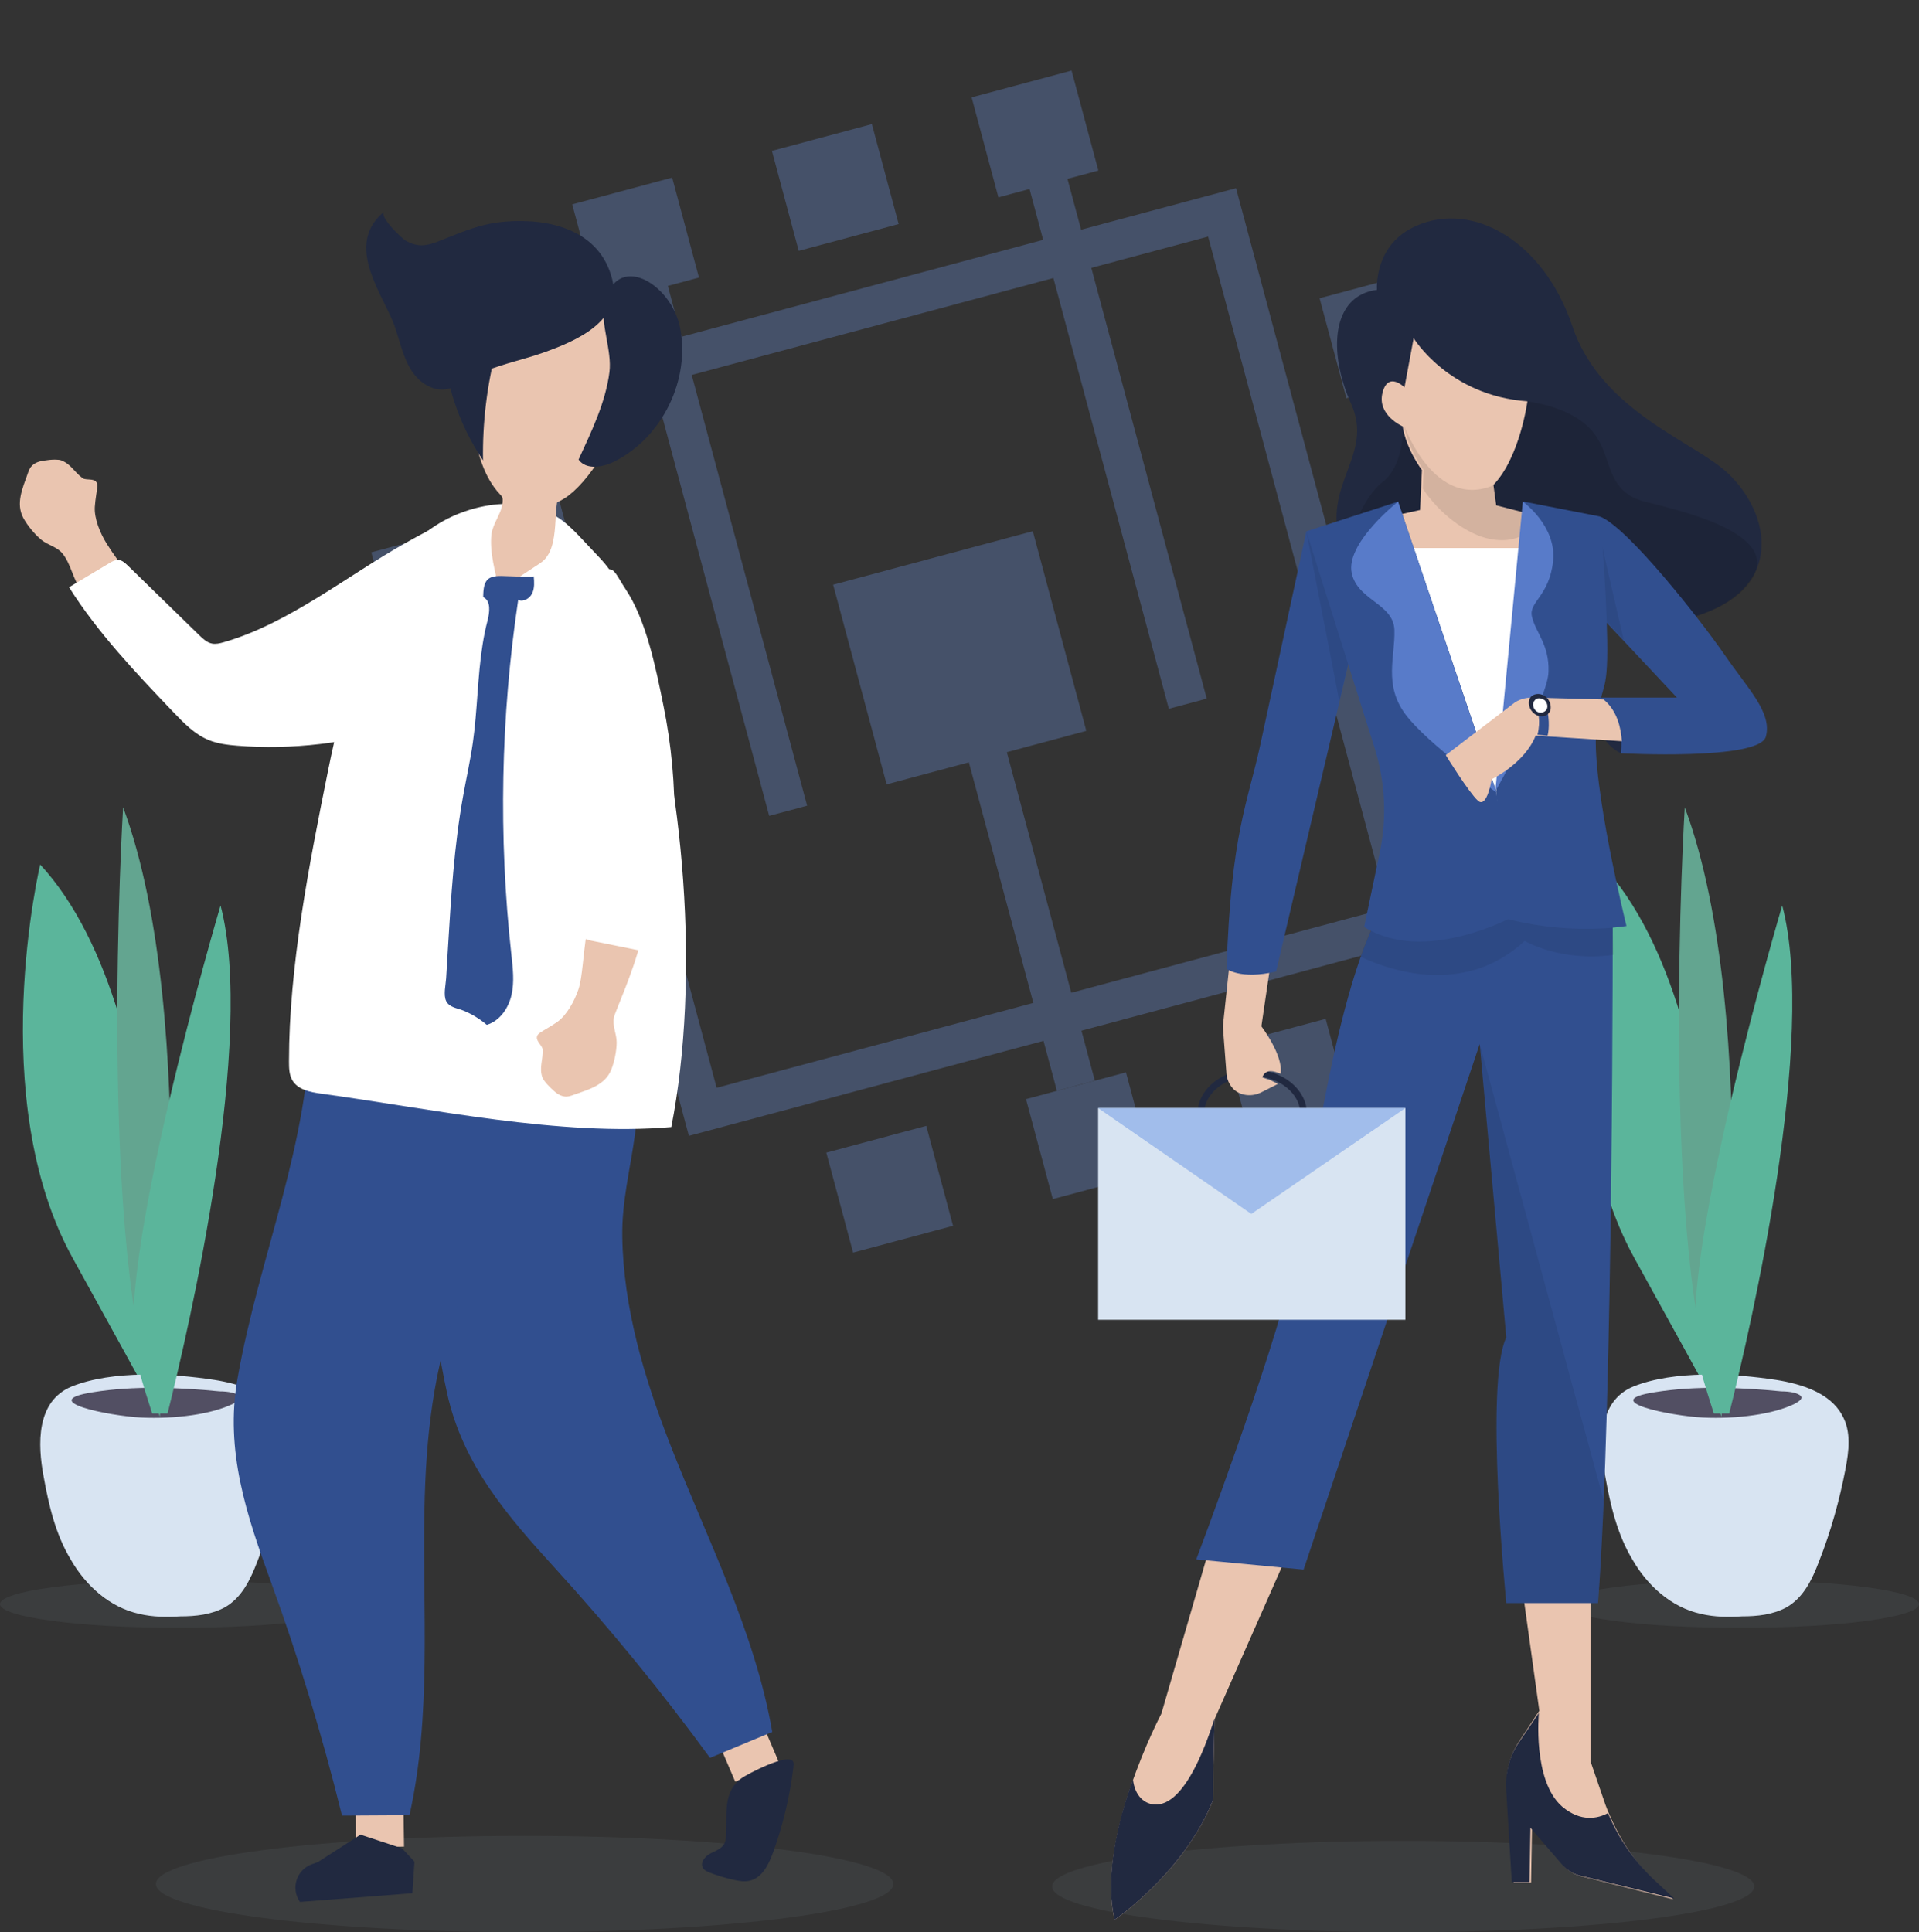 <svg width="290" height="292" viewBox="0 0 290 292" fill="none" xmlns="http://www.w3.org/2000/svg">
<rect x="0" y="0" width="290" height="292" fill="#333333" stroke="none"/>
<g opacity="0.3">
<path d="M156.08 80.274L125.903 88.36L133.989 118.538L164.166 110.452L156.08 80.274Z" fill="#6E96E6"/>
<path d="M217.056 141.392L104.102 171.658L73.836 58.706L186.79 28.44L217.056 141.392ZM108.299 164.388L209.752 137.204L182.568 35.753L81.115 62.938L108.299 164.388Z" fill="#6E96E6"/>
<path d="M147.018 94.513L141.284 96.05L159.719 164.85L165.453 163.314L147.018 94.513Z" fill="#6E96E6"/>
<path d="M100.659 42.214L94.925 43.75L116.24 123.297L121.973 121.76L100.659 42.214Z" fill="#6E96E6"/>
<path d="M161.05 26.032L155.316 27.568L176.631 107.115L182.364 105.579L161.05 26.032Z" fill="#6E96E6"/>
<path d="M101.58 26.84L86.474 30.888L90.523 45.997L105.628 41.949L101.58 26.84Z" fill="#6E96E6"/>
<path d="M131.759 18.753L116.653 22.801L120.701 37.91L135.807 33.862L131.759 18.753Z" fill="#6E96E6"/>
<path d="M161.937 10.667L146.831 14.715L150.88 29.824L165.986 25.776L161.937 10.667Z" fill="#6E96E6"/>
<path d="M139.978 170.143L124.872 174.19L128.92 189.299L144.026 185.252L139.978 170.143Z" fill="#6E96E6"/>
<path d="M170.156 162.056L155.05 166.104L159.099 181.213L174.204 177.165L170.156 162.056Z" fill="#6E96E6"/>
<path d="M200.335 153.97L185.229 158.018L189.277 173.127L204.383 169.079L200.335 153.97Z" fill="#6E96E6"/>
<path d="M214.524 41.027L199.418 45.074L203.466 60.183L218.572 56.136L214.524 41.027Z" fill="#6E96E6"/>
<path d="M222.61 71.206L207.504 75.254L211.553 90.363L226.659 86.315L222.61 71.206Z" fill="#6E96E6"/>
<path d="M230.696 101.384L215.59 105.432L219.639 120.541L234.744 116.493L230.696 101.384Z" fill="#6E96E6"/>
<path d="M71.219 79.426L56.113 83.474L60.161 98.583L75.267 94.535L71.219 79.426Z" fill="#6E96E6"/>
<path d="M79.305 109.604L64.199 113.651L68.248 128.76L83.353 124.713L79.305 109.604Z" fill="#6E96E6"/>
<path d="M87.391 139.782L72.285 143.83L76.334 158.939L91.439 154.892L87.391 139.782Z" fill="#6E96E6"/>
</g>
<path opacity="0.08" d="M290 242.415C290 244.393 277.986 246.001 263 246.001C248.014 246.001 236 244.393 236 242.415C236 240.437 248.014 238.83 263 238.83C277.986 238.83 290 240.437 290 242.415Z" fill="#9DAFBD"/>
<path d="M242.072 130.654C242.072 130.654 233.675 166.012 246.981 190.12C260.287 214.227 260.158 214.104 260.158 214.104C260.158 214.104 263.646 154.02 242.072 130.654Z" fill="#5BB59B"/>
<path d="M242.589 223.128C243.364 227.455 244.397 231.906 246.723 235.738C248.919 239.571 252.536 242.909 257.058 243.898C259.125 244.392 261.192 244.392 263.259 244.269C265.584 244.269 267.909 244.021 269.976 242.909C272.56 241.425 273.852 238.705 274.885 235.985C276.694 231.411 277.986 226.713 278.89 222.015C279.407 219.296 279.795 216.328 278.373 213.856C276.565 210.518 272.302 209.158 268.426 208.54C261.967 207.551 253.053 207.056 246.852 209.529C241.426 211.754 241.684 218.306 242.589 223.128Z" fill="#D8E4F2"/>
<path d="M257.316 214.227C262.483 214.475 268.038 213.733 271.268 212.126C271.914 211.755 272.431 211.384 272.172 211.013C271.785 210.519 270.493 210.271 269.201 210.271C263 209.653 256.153 209.406 250.081 210.395C241.297 211.755 252.536 213.98 257.316 214.227Z" fill="#524F63"/>
<path d="M254.603 122C254.603 122 250.469 189.378 260.158 214.103C260.158 214.103 266.488 154.02 254.603 122Z" fill="#63A590"/>
<path d="M258.995 213.609H261.321C264.68 200.258 274.627 156.987 269.33 136.836C269.33 136.836 252.536 193.582 256.799 206.315C257.703 209.653 258.479 212.002 258.995 213.609Z" fill="#5BB59B"/>
<path opacity="0.08" d="M54 242.415C54 244.393 41.986 246.001 27 246.001C12.014 246.001 0 244.393 0 242.415C0 240.437 12.014 238.83 27 238.83C41.986 238.83 54 240.437 54 242.415Z" fill="#9DAFBD"/>
<path d="M6.072 130.654C6.072 130.654 -2.325 166.012 10.981 190.12C24.287 214.227 24.158 214.104 24.158 214.104C24.158 214.104 27.646 154.02 6.072 130.654Z" fill="#5BB59B"/>
<path d="M6.589 223.128C7.364 227.455 8.397 231.906 10.723 235.738C12.919 239.571 16.536 242.909 21.058 243.898C23.125 244.392 25.192 244.392 27.259 244.269C29.584 244.269 31.909 244.021 33.976 242.909C36.56 241.425 37.852 238.705 38.886 235.985C40.694 231.411 41.986 226.713 42.89 222.015C43.407 219.296 43.794 216.328 42.373 213.856C40.565 210.518 36.302 209.158 32.426 208.54C25.967 207.551 17.053 207.056 10.852 209.529C5.426 211.754 5.684 218.306 6.589 223.128Z" fill="#D8E4F2"/>
<path d="M21.316 214.227C26.483 214.475 32.038 213.733 35.268 212.126C35.914 211.755 36.431 211.384 36.172 211.013C35.785 210.519 34.493 210.271 33.201 210.271C27 209.653 20.153 209.406 14.081 210.395C5.297 211.755 16.536 213.98 21.316 214.227Z" fill="#524F63"/>
<path d="M18.603 122C18.603 122 14.469 189.378 24.158 214.103C24.158 214.103 30.488 154.02 18.603 122Z" fill="#63A590"/>
<path d="M22.995 213.609H25.321C28.68 200.258 38.627 156.987 33.33 136.836C33.33 136.836 16.536 193.582 20.799 206.315C21.703 209.653 22.479 212.002 22.995 213.609Z" fill="#5BB59B"/>
<path opacity="0.08" d="M212.053 292C241.353 292 265.105 288.911 265.105 285.101C265.105 281.292 241.353 278.203 212.053 278.203C182.753 278.203 159 281.292 159 285.101C159 288.911 182.753 292 212.053 292Z" fill="#9DAFBD"/>
<g clip-path="url(#clip0)">
<path d="M196.998 168.295C196.998 171.664 193.532 174.471 189.235 174.471C184.938 174.471 181.473 171.664 181.473 168.295C181.473 164.927 184.938 162.12 189.235 162.12C193.532 162.12 196.998 164.927 196.998 168.295Z" stroke="#212940" stroke-miterlimit="10"/>
<path d="M193.532 162.261C193.948 159.454 190.621 155.104 190.621 155.104L192.146 144.718H185.908L184.799 155.104L185.354 162.402C185.492 163.384 185.908 164.086 186.463 164.647C187.572 165.63 189.235 165.77 190.621 165.068L193.116 163.805L192.007 163.244L190.76 162.823C191.037 161.981 191.73 161.7 192.701 161.981L193.532 162.261Z" fill="#EAC5B0"/>
<path d="M208.087 43.807C208.087 43.807 207.533 36.93 214.048 34.123C222.642 30.333 233.316 36.509 237.613 49.28C241.91 62.192 256.188 66.824 261.039 71.455C267.693 77.631 270.049 89.56 254.94 93.49C245.514 96.016 246.623 90.543 236.088 91.946C225.553 93.35 205.731 91.946 202.681 82.543C199.631 73.14 207.671 68.929 204.206 61.07C200.602 53.07 201.295 44.649 208.087 43.807Z" fill="#212940"/>
<path opacity="0.12" d="M248.564 75.806C243.019 74.403 243.574 69.771 241.495 66.403C239.554 63.034 235.395 61.35 230.821 60.648C230.821 60.648 212.246 61.49 212.107 64.297C211.969 67.245 211.414 70.894 208.919 72.859C206.285 74.824 202.82 81.701 204.345 85.35C210.028 92.227 226.801 93.209 236.227 91.946C246.762 90.543 245.653 95.876 255.079 93.49C259.792 92.227 262.842 90.262 264.505 87.876C264.505 87.876 264.505 87.736 264.644 87.736C264.644 87.595 264.782 87.595 264.782 87.455C269.08 80.578 254.109 77.21 248.564 75.806Z" fill="black"/>
<path d="M244.96 113.841C244.96 113.841 240.109 111.876 241.772 105.42L247.733 107.244L244.96 113.841Z" fill="#212940"/>
<path d="M241.772 78.052C245.93 79.596 257.159 93.911 260.624 98.964C264.089 104.016 267.832 107.665 266.862 111.314C265.891 114.963 244.96 113.841 244.96 113.841C244.96 113.841 245.792 108.086 241.772 105.42H253.416L240.247 91.385L241.772 78.052Z" fill="#314F8F"/>
<path opacity="0.08" d="M240.247 91.244L245.376 96.718L241.495 79.876L240.247 91.244Z" fill="black"/>
<path d="M197.413 80.298C197.413 80.298 192.423 103.455 190.482 112.438C188.542 121.42 186.047 125.911 185.354 146.402C185.354 146.402 187.433 148.086 192.839 146.823L205.176 94.333L197.413 80.298Z" fill="#314F8F"/>
<path opacity="0.08" d="M205.176 94.333L197.414 80.298L202.404 105.982L205.176 94.333Z" fill="black"/>
<path d="M240.385 238.61V266.259L242.603 272.715C244.267 277.206 246.901 281.417 250.366 284.645L252.861 287.031L238.861 283.522C237.752 283.241 236.781 282.539 236.088 281.697L231.514 276.224L231.375 284.504H228.742L227.771 270.329C227.494 267.803 228.187 265.277 229.573 263.171L232.623 258.54L229.85 238.61H240.385Z" fill="#EAC5B0"/>
<path d="M184.107 229.348L175.512 258.961C175.512 258.961 165.532 277.908 168.443 290.119C168.443 290.119 178.839 283.101 183.275 272.154L183.552 259.803L196.998 229.348H184.107Z" fill="#EAC5B0"/>
<path d="M243.712 137.139C243.712 137.139 243.851 211.383 241.494 242.26H227.632C227.632 242.26 224.305 208.997 227.632 202.12L223.612 157.77L196.998 237.207L180.779 235.663C180.779 235.663 192.285 205.208 195.334 191.875C198.384 178.541 201.711 149.489 208.919 137.279H243.712V137.139Z" fill="#314F8F"/>
<path opacity="0.08" d="M243.712 137.139H208.919C207.672 139.244 206.563 141.77 205.592 144.577C210.305 146.823 221.533 150.472 230.405 142.191C230.405 142.191 235.811 145.419 243.851 144.296C243.712 139.946 243.712 137.139 243.712 137.139Z" fill="black"/>
<path d="M213.632 51.105C213.632 51.105 218.9 59.806 230.821 60.648C230.821 60.648 229.712 69.069 225.692 73.28L226.108 76.367L233.177 78.192L231.514 86.192H210.167L208.919 78.332L214.602 77.069L214.88 71.034C214.88 71.034 212.523 67.946 211.969 64.438C211.969 64.438 208.087 62.753 208.919 59.385C209.751 56.017 212.246 58.543 212.246 58.543L213.632 51.105Z" fill="#EAC5B0"/>
<path opacity="0.1" d="M232.623 78.052L226.246 76.368L225.83 73.28C216.82 77.21 212.246 64.439 212.246 64.439C212.8 67.947 215.157 71.035 215.157 71.035L215.018 73.842C217.513 77.631 221.394 80.438 224.444 81.28C229.712 82.684 231.929 79.456 231.929 79.456L232.623 78.052Z" fill="black"/>
<path d="M211.275 82.823H232.068L226.662 127.875L211.275 82.823Z" fill="white"/>
<path d="M230.266 75.807L226.108 119.595L227.633 138.823C227.633 138.823 236.088 141.349 245.792 139.946C245.792 139.946 240.524 118.613 241.217 110.473C241.91 102.333 243.019 105.841 242.881 96.719C242.742 87.736 241.772 78.052 241.772 78.052L230.266 75.807Z" fill="#314F8F"/>
<path d="M231.514 93.21C230.96 90.964 234.148 90.122 234.702 84.789C235.257 79.456 230.128 75.807 230.128 75.807L225.969 119.595C225.969 119.595 234.009 105.42 234.009 101.49C234.148 97.42 232.068 95.596 231.514 93.21Z" fill="#587BC9"/>
<path d="M211.275 75.807L226.108 119.595L228.603 138.542C228.603 138.542 215.295 145.841 206.147 140.086L208.503 128.858C209.612 123.525 209.335 118.052 207.671 112.859L197.414 80.298L211.275 75.807Z" fill="#314F8F"/>
<path d="M204.206 86.192C204.761 90.684 210.583 91.105 210.721 95.175C210.86 99.245 209.058 103.455 212.385 107.946C215.711 112.438 226.108 119.736 226.108 119.736L211.276 75.807C211.276 75.807 203.79 81.701 204.206 86.192Z" fill="#587BC9"/>
<path opacity="0.08" d="M227.632 242.259H241.494C241.771 237.909 242.187 232.575 242.326 226.681L223.612 157.77L227.632 202.12C224.305 208.997 227.632 242.259 227.632 242.259Z" fill="black"/>
<path d="M242.326 105.701L231.514 105.42C230.544 105.42 229.435 105.701 228.603 106.402L218.484 114.122C218.484 114.122 221.949 119.735 223.336 120.999C224.722 122.262 225.415 117.771 225.415 117.771C225.415 117.771 230.405 115.385 232.068 111.174L245.099 112.016C244.96 110.051 244.406 107.385 242.326 105.701Z" fill="#EAC5B0"/>
<path d="M228.463 284.426H231.145L231.286 276.227L235.943 281.647C236.648 282.481 237.636 283.176 238.765 283.454L253.018 286.928L250.478 284.565C247.232 281.647 244.692 278.034 242.998 274.003C241.446 274.837 238.906 275.393 236.084 273.031C231.568 269.139 232.556 258.855 232.556 258.855L229.451 263.442C228.04 265.526 227.476 268.028 227.617 270.529L228.463 284.426Z" fill="#212940"/>
<path d="M174.68 272.715C173.017 272.715 171.492 271.452 171.215 268.926C168.858 275.382 166.918 283.662 168.442 290.118C168.442 290.118 178.839 283.101 183.275 272.154L183.552 259.803C183.413 259.663 179.948 272.715 174.68 272.715Z" fill="#212940"/>
<path d="M232.346 107.525C232.346 107.525 232.9 108.789 232.346 111.034L233.871 111.174C233.871 111.174 234.286 109.771 233.871 107.525H232.346Z" fill="#314F8F"/>
<path d="M233.732 105.42C234.425 106.122 234.564 107.245 234.009 107.806C233.455 108.508 232.346 108.368 231.653 107.666C230.959 106.964 230.821 105.841 231.375 105.28C231.93 104.719 233.039 104.719 233.732 105.42Z" fill="#212940"/>
<path d="M233.455 105.841C233.87 106.262 234.009 106.964 233.593 107.385C233.177 107.806 232.484 107.806 232.068 107.385C231.653 106.964 231.514 106.262 231.93 105.841C232.207 105.42 232.9 105.42 233.455 105.841Z" fill="white"/>
<path d="M212.384 167.454H165.947V199.454H212.384V167.454Z" fill="#D8E4F2"/>
<path d="M165.947 167.454L189.097 183.454L212.384 167.454H165.947Z" fill="#A1BDEB"/>
</g>
<path opacity="0.08" d="M79.282 292C110.054 292 135 288.742 135 284.723C135 280.704 110.054 277.445 79.282 277.445C48.509 277.445 23.563 280.704 23.563 284.723C23.563 288.742 48.509 292 79.282 292Z" fill="#9DAFBD"/>
<path d="M8.694 69.477C8.873 69.486 9.056 69.501 9.22 69.561C10.733 70.119 11.189 71.316 12.489 72.266C13.069 72.691 14.795 72.033 14.706 73.527C14.676 74.076 14.403 75.416 14.329 76.593C14.215 78.304 15.107 80.544 16.144 82.191C20.221 88.665 25.95 93.852 31.783 98.808C32.116 99.09 32.468 99.381 32.894 99.475C33.658 99.648 34.397 99.174 35.042 98.733C38.033 96.686 41.212 94.921 44.531 93.462C47.492 92.161 50.647 91.088 53.881 91.187C57.115 91.286 60.458 92.74 62.104 95.514C63.34 97.591 63.483 100.276 62.476 102.477C59.981 107.927 51.207 107.665 46.123 108.481C41.312 109.252 36.446 109.687 31.575 109.781C30.975 109.791 30.355 109.796 29.794 109.569C29.199 109.326 28.738 108.857 28.296 108.392C22.597 102.438 17.454 96.008 12.419 89.451C11.035 87.646 10.777 85.346 9.483 83.695C8.654 82.636 7.246 82.404 6.244 81.578C5.252 80.762 4.161 79.436 3.546 78.319C2.325 76.108 3.427 73.739 4.185 71.583C4.374 71.044 4.498 70.683 4.895 70.317C5.535 69.729 6.373 69.645 7.206 69.536C7.702 69.467 8.198 69.442 8.694 69.477Z" fill="#EAC5B0"/>
<path d="M48.375 112.442C44.169 112.936 39.953 113.025 35.846 112.694C34.382 112.575 32.904 112.397 31.545 111.843C29.427 110.978 27.785 109.277 26.203 107.625C20.529 101.681 14.82 95.687 10.435 88.743C12.484 87.522 14.532 86.296 16.576 85.074C16.968 84.841 17.384 84.599 17.84 84.614C18.426 84.634 18.897 85.069 19.319 85.475C22.915 88.981 26.511 92.482 30.107 95.988C30.672 96.537 31.277 97.111 32.051 97.259C32.632 97.368 33.227 97.225 33.792 97.062C43.653 94.228 52.447 86.998 61.321 82.037C65.705 79.59 70.269 77.082 75.278 76.687C85.977 75.836 92.376 88.397 84.415 96.107C74.971 105.256 61.717 110.874 48.375 112.442Z" fill="white"/>
<path d="M60.889 266.91L61.058 279.071L53.831 279.165L53.643 265.684L60.889 266.91Z" fill="#EAC5B0"/>
<path d="M54.476 277.261L60.76 279.333L62.635 281.346L62.318 286.113L45.324 287.428C43.891 285.346 44.824 282.518 47.219 281.697L48.008 281.425L54.476 277.261Z" fill="#212940"/>
<path d="M112.976 255.254L117.762 266.44L111.111 269.259L105.803 256.861L112.976 255.254Z" fill="#EAC5B0"/>
<path d="M111.235 269.472C111.473 269.21 111.751 268.958 112.073 268.725C112.872 268.142 119.315 264.739 119.87 266.272C119.96 266.52 119.93 266.796 119.9 267.059C119.369 271.475 118.333 275.827 116.81 280.006C116.16 281.796 115.173 283.774 113.318 284.219C112.505 284.417 111.651 284.269 110.838 284.086C109.633 283.814 108.452 283.457 107.296 283.017C106.875 282.854 106.428 282.656 106.21 282.266C105.774 281.479 106.538 280.545 107.331 280.119C108.13 279.694 109.102 279.392 109.489 278.576C109.662 278.21 109.687 277.795 109.712 277.394C109.876 274.402 109.365 271.529 111.235 269.472Z" fill="#212940"/>
<path d="M67.566 210.553C69.937 221.364 76.717 229.133 83.959 237.08C92.247 246.18 100.04 255.719 107.296 265.655C110.431 264.349 113.571 263.043 116.705 261.743C114.082 246.55 106.855 232.609 101.255 218.243C97.361 208.258 94.211 197.7 94.038 186.909C93.954 181.543 95.258 176.638 95.957 171.415C96.82 164.952 96.87 158.325 97.654 151.827C97.917 149.651 98.065 147.074 96.384 145.655C95.635 145.022 94.653 144.76 93.691 144.572C58.018 137.683 63.057 189.995 67.566 210.553Z" fill="#314F8F"/>
<path d="M96.627 153.859C96.647 147.301 95.843 140.976 94.613 136.154C84.465 135.61 72.997 136.733 62.963 138.76C53.152 140.744 47.036 142.875 46.966 153.478C46.837 172.992 39.184 189.614 35.886 208.372C33.966 219.271 37.284 229.024 40.96 239.117C45.166 250.67 48.747 262.445 51.684 274.383C55.081 274.363 58.484 274.343 61.881 274.324C65.234 259.275 63.851 243.642 64.138 228.232C64.337 217.521 65.438 206.562 69.386 196.513C73.726 185.465 79.976 189.861 87.148 183.457C94.107 177.226 96.592 165.189 96.627 153.859Z" fill="#314F8F"/>
<path d="M85.105 78.764C86.225 79.629 87.208 80.673 88.185 81.711C89.058 82.636 89.926 83.566 90.799 84.491C93.819 87.7 95.312 92.458 96.607 96.557C103.417 118.149 105.867 147.767 101.448 170.328C84.673 171.772 65.254 167.553 48.514 165.273C46.887 165.051 45.042 164.69 44.199 163.285C43.688 162.435 43.673 161.386 43.673 160.392C43.673 146.071 46.708 130.68 49.556 116.561C50.756 110.602 52.239 104.697 54.134 98.921C56.142 92.804 58.409 86.202 63.111 81.578C68.141 76.627 77.778 74.184 84.073 78.047C84.425 78.264 84.772 78.507 85.105 78.764Z" fill="white"/>
<path d="M83.582 81.835C84.008 79.886 83.924 77.606 84.182 75.93C84.589 75.737 84.976 75.519 85.338 75.292C92.337 70.836 104.072 46.92 85.422 41.564C68.488 36.703 69.366 59.931 72.67 69.62C73.235 71.276 73.989 72.844 75.11 74.199C75.874 75.129 76.048 74.951 75.938 76.034C75.765 77.661 74.5 79.035 74.277 80.712C73.935 83.308 74.877 86.656 75.467 89.169C77.531 87.809 79.589 86.454 81.653 85.094C82.739 84.376 83.284 83.19 83.582 81.835Z" fill="#EAC5B0"/>
<path d="M68.692 60.842C69.728 63.933 71.182 66.886 72.997 69.591C72.898 63.874 73.592 58.142 75.056 52.613C75.165 52.193 75.274 51.713 75.046 51.342C74.832 50.996 74.396 50.867 73.994 50.778C66.862 49.25 66.881 55.457 68.692 60.842Z" fill="#212940"/>
<path d="M87.431 69.457C88.576 71.059 91.081 70.629 92.847 69.744C100.094 66.109 104.364 57.365 102.752 49.438C101.408 42.801 93.021 37.826 91.324 46.05C90.724 48.963 92.505 53.004 92.098 56.238C91.513 60.857 89.35 65.273 87.431 69.457Z" fill="#212940"/>
<path d="M68.766 35.472C67.953 35.793 67.129 36.129 66.256 36.471C64.456 37.173 63.146 37.41 61.291 36.357C60.76 36.055 57.199 32.697 58.057 32C52.378 36.619 57.05 43.364 59.178 48.142C60.617 51.361 60.909 55.901 64.138 58.008C67.69 60.322 70.125 57.395 73.349 56.084C76.191 54.927 79.266 54.304 82.158 53.275C86.96 51.569 94.102 48.567 92.515 42.207C90.66 34.779 83.111 32.93 76.33 33.498C73.428 33.736 71.162 34.527 68.766 35.472Z" fill="#212940"/>
<path d="M72.932 97.382C72.154 102.269 72.159 107.288 71.459 112.204C71.077 114.899 70.477 117.56 69.996 120.24C68.622 127.841 68.161 135.566 67.695 143.276C67.605 144.794 67.511 146.317 67.422 147.84C67.362 148.805 66.97 150.392 67.442 151.317C67.923 152.257 69.113 152.351 70.006 152.716C71.296 153.241 72.501 153.973 73.557 154.878C75.522 154.299 76.841 152.365 77.297 150.372C77.754 148.379 77.501 146.302 77.278 144.27C75.318 126.456 75.665 108.386 78.309 90.662C79.103 91.018 80.065 90.434 80.432 89.648C80.799 88.862 80.735 87.952 80.66 87.086C80.675 87.235 76.533 87.071 76.221 87.057C73.761 86.933 73.027 87.507 73.022 90.231C74.222 90.805 73.999 92.541 73.666 93.827C73.359 94.999 73.121 96.186 72.932 97.382Z" fill="#314F8F"/>
<path d="M82.232 163.291C82.128 163.147 82.024 162.994 81.964 162.831C81.444 161.308 82.088 160.2 82.004 158.598C81.969 157.881 80.367 156.966 81.582 156.085C82.029 155.764 83.244 155.121 84.206 154.444C85.61 153.45 86.791 151.348 87.416 149.503C88.601 146.017 87.867 135.339 92.47 134.153C103.283 131.363 93.244 151.724 92.792 153.702C92.495 155.007 93.199 156.249 93.189 157.544C93.179 158.825 92.842 160.507 92.356 161.689C91.403 164.028 88.869 164.671 86.711 165.447C86.176 165.64 85.808 165.773 85.283 165.699C84.42 165.576 83.825 164.977 83.214 164.404C82.857 164.062 82.52 163.691 82.232 163.291Z" fill="#EAC5B0"/>
<path d="M93.09 86.721C93.472 87.25 93.883 88.046 94.493 88.961C97.703 93.758 99.131 101.082 100.262 106.646C102.678 118.5 102.489 130.893 99.558 142.638C99.449 143.068 99.31 143.538 98.933 143.776C98.561 144.008 98.08 143.929 97.648 143.84C94.96 143.296 92.271 142.752 89.583 142.208C89.003 142.089 88.397 141.961 87.951 141.575C87.083 140.818 87.197 139.468 87.356 138.331C88.417 130.883 88.507 123.302 87.634 115.829C87.222 112.298 85.416 107.956 85.63 104.475C85.823 101.344 87.644 97.966 87.897 94.539C88.045 92.487 88.273 89.431 89.732 87.804C91.671 85.652 92.326 85.667 93.09 86.721Z" fill="white"/>
<defs>
<clipPath id="clip0">
<rect width="101.053" height="257.119" fill="white" transform="translate(165.947 33)"/>
</clipPath>
</defs>
</svg>
